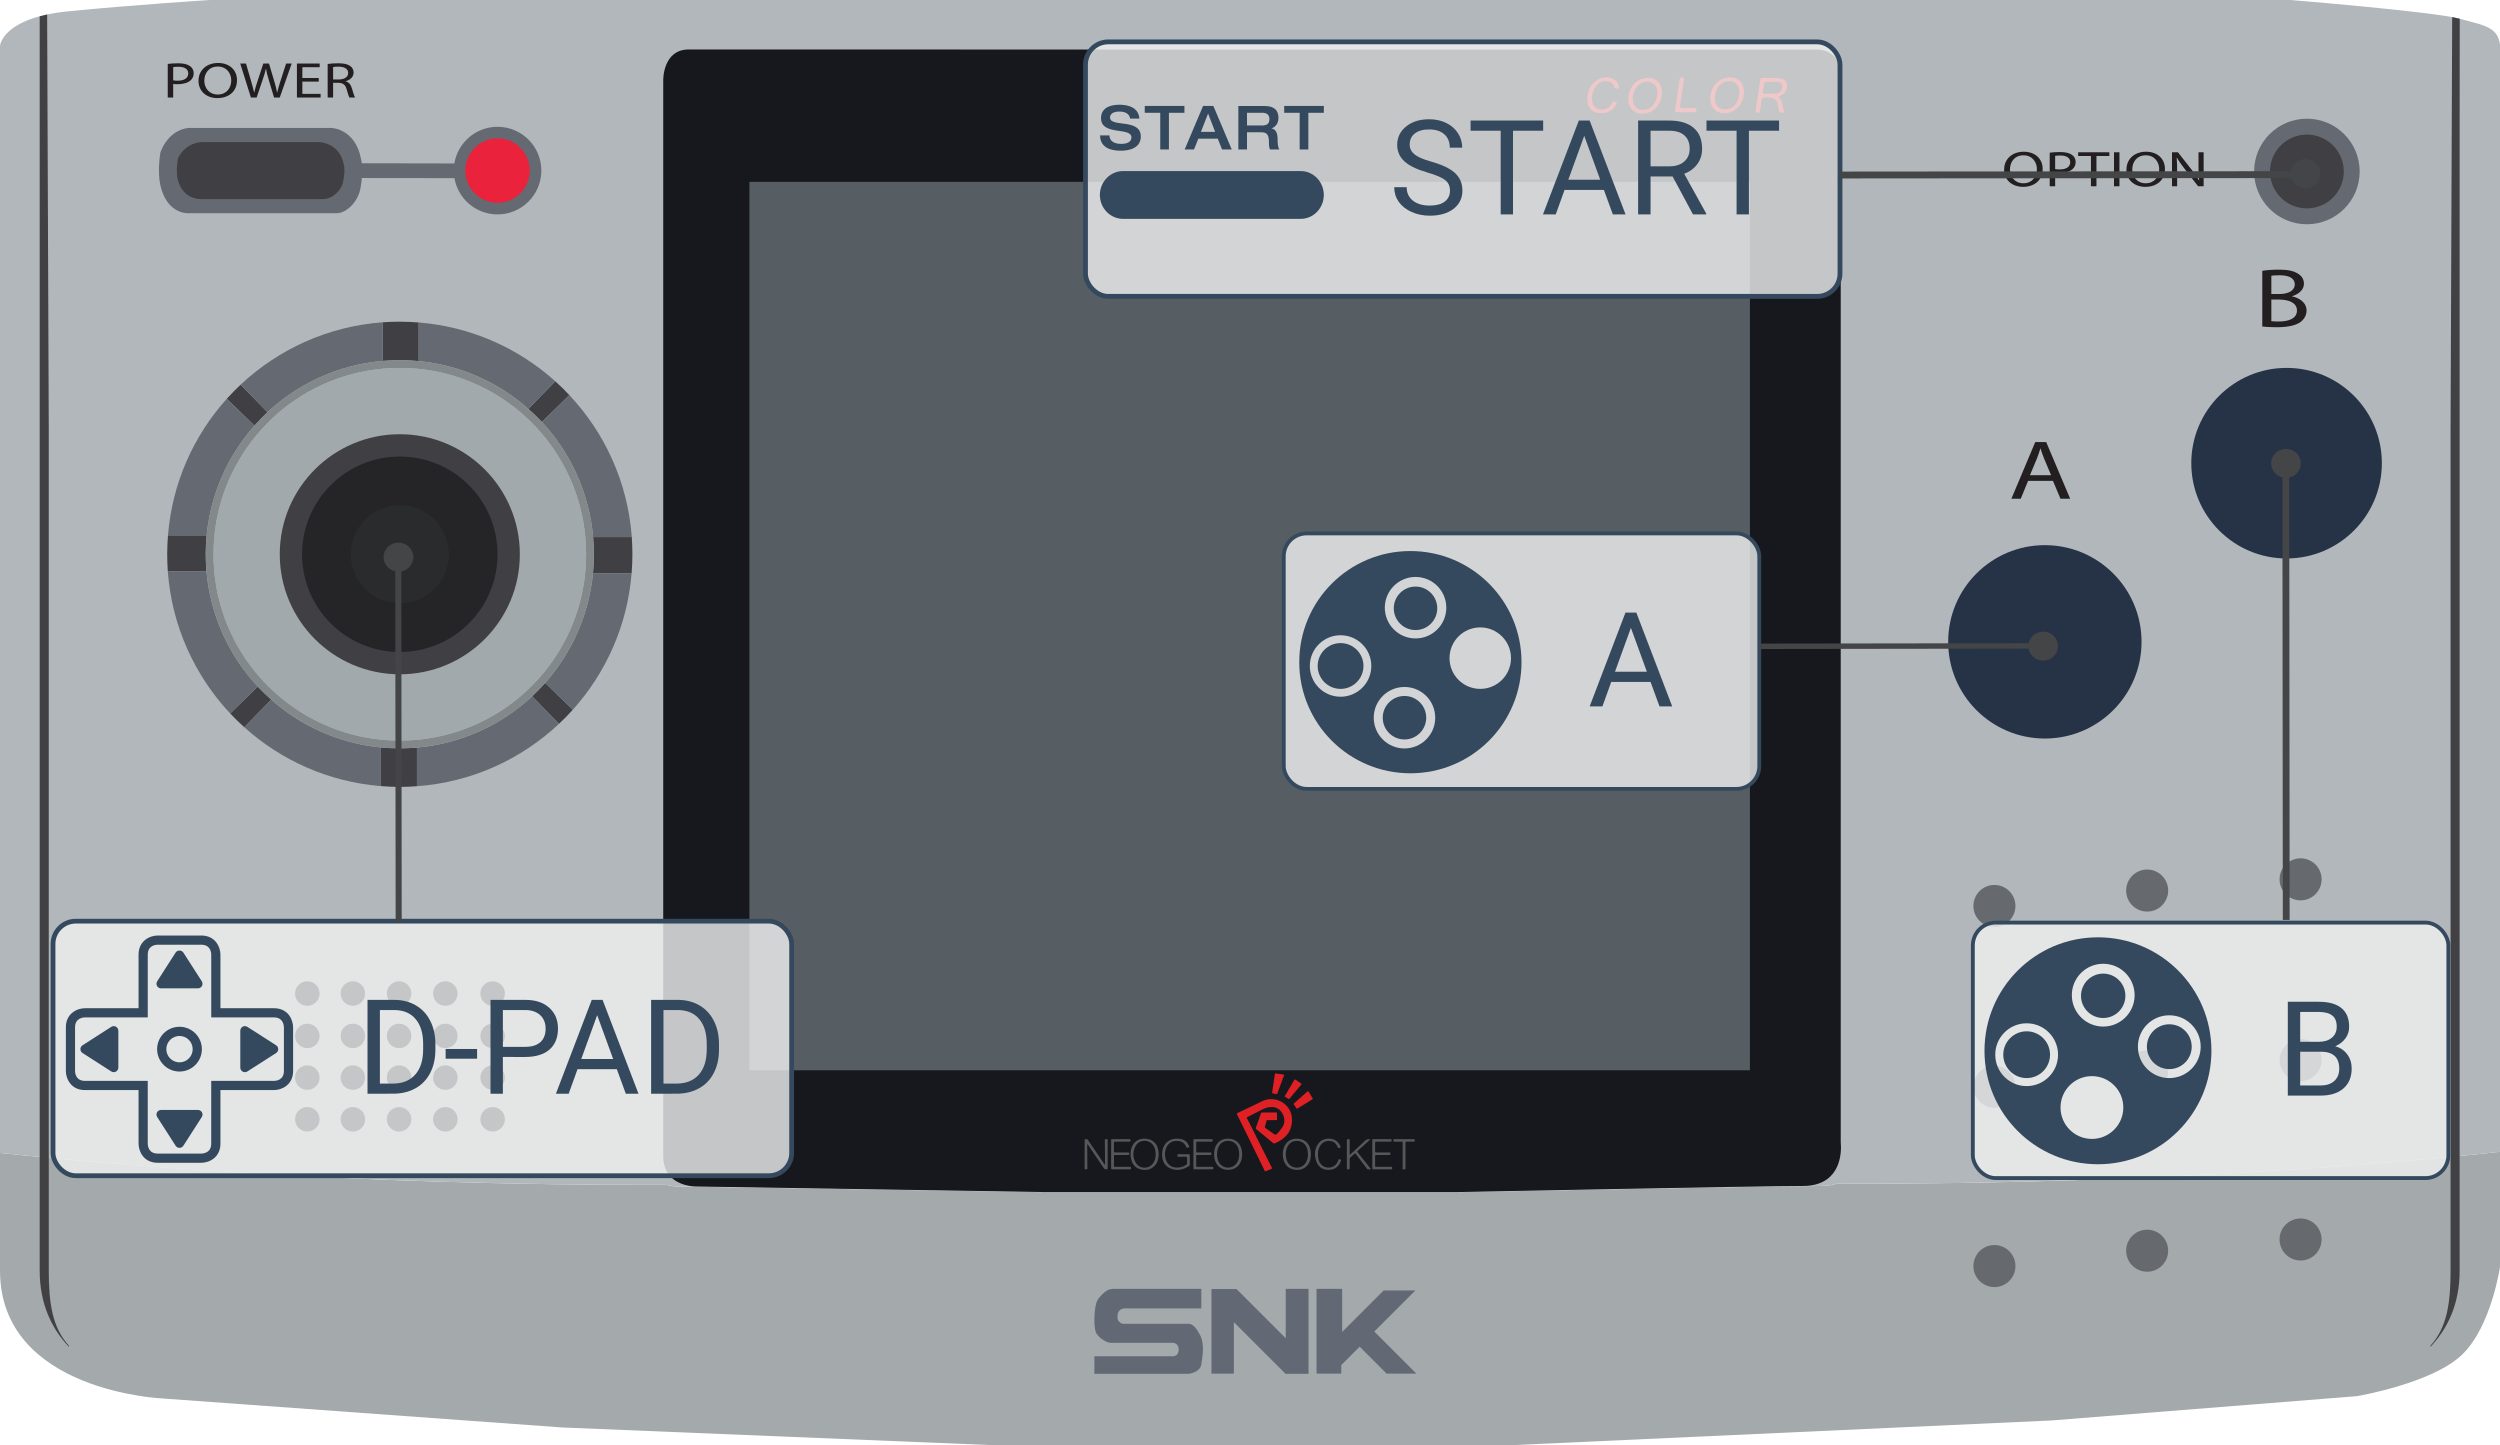 <?xml version="1.0" encoding="UTF-8" standalone="no"?>
<svg
   xmlns:dc="http://purl.org/dc/elements/1.1/"
   xmlns:cc="http://creativecommons.org/ns#"
   xmlns:rdf="http://www.w3.org/1999/02/22-rdf-syntax-ns#"
   xmlns:svg="http://www.w3.org/2000/svg"
   xmlns="http://www.w3.org/2000/svg"
   xmlns:sodipodi="http://sodipodi.sourceforge.net/DTD/sodipodi-0.dtd"
   xmlns:inkscape="http://www.inkscape.org/namespaces/inkscape"
   width="413.026"
   height="238.762"
   version="1.1"
   id="svg63"
   sodipodi:docname="controls.svg"
   inkscape:version="0.92.3 (2405546, 2018-03-11)">
  <sodipodi:namedview
     pagecolor="#ffffff"
     bordercolor="#666666"
     borderopacity="1"
     objecttolerance="10"
     gridtolerance="10"
     guidetolerance="10"
     inkscape:pageopacity="0"
     inkscape:pageshadow="2"
     inkscape:window-width="1920"
     inkscape:window-height="1027"
     id="namedview65"
     showgrid="false"
     fit-margin-top="0"
     fit-margin-left="0"
     fit-margin-right="0"
     fit-margin-bottom="0"
     inkscape:zoom="1.78"
     inkscape:cx="282.63355"
     inkscape:cy="116.85868"
     inkscape:window-x="-8"
     inkscape:window-y="-8"
     inkscape:window-maximized="1"
     inkscape:current-layer="svg63" />
  <defs
     id="defs5">
    <clipPath
       id="a">
      <path
         d="M 0,257.87 H 446.08 V 0 H 0 Z"
         id="path2"
         inkscape:connector-curvature="0" />
    </clipPath>
    <clipPath
       clipPathUnits="userSpaceOnUse"
       id="clipPath18">
      <path
         d="M 0,37.061 H 37.061 V 0 H 0 Z"
         id="path16"
         inkscape:connector-curvature="0" />
    </clipPath>
    <clipPath
       clipPathUnits="userSpaceOnUse"
       id="clipPath18-2">
      <path
         d="M 0,37.061 H 37.061 V 0 H 0 Z"
         id="path16-2"
         inkscape:connector-curvature="0" />
    </clipPath>
  </defs>
  <g
     clip-path="url(#a)"
     transform="matrix(0.926,0,0,-0.926,0,238.762)"
     id="g61">
    <path
       d="M 446.08,52.35 V 32.08 c 0,0 -1.508,-10.79 -6.806,-15.92 -5.288,-5.12 -18.755,-7.41 -18.755,-7.41 L 365.946,4.41 269.557,0 H 177.298 L 100.356,3.16 29.093,8.33 C 29.093,8.33 0,9.5 0,31.16 v 20.98 c 17.537,-1.87 61.616,-5.83 118.915,-5.7 1.063,-0.29 1.921,-0.28 1.921,-0.28 l 64.373,-1 h 75.744 c 0,0 55.936,1.09 63.94,1.09 1.095,0 2.014,0.14 2.799,0.4 59.23,-0.14 102.793,3.98 118.388,5.7"
       id="path7"
       inkscape:connector-curvature="0"
       style="fill:#a4a9ab" />
    <path
       d="M 446.08,249 V 52.35 c -15.595,-1.72 -59.158,-5.84 -118.388,-5.7 -0.785,-0.26 -1.704,-0.4 -2.799,-0.4 -8.004,0 -63.94,-1.09 -63.94,-1.09 h -75.744 l -64.373,1 c 0,0 -0.858,-0.01 -1.921,0.28 C 61.616,46.31 17.537,50.27 0,52.14 v 197.52 c 0,0 0.341,5 12.218,6.17 11.877,1.17 25.654,2.04 25.654,2.04 H 408.29 c 0,0 26.078,-2.12 30.561,-3.37 4.471,-1.25 7.229,-1.42 7.229,-5.5"
       id="path9"
       inkscape:connector-curvature="0"
       style="fill:#b1b7bb" />
    <path
       d="m 12.29,17.75 v -0.2 C 9.21,20.81 7.08,25.21 7.08,31.16 V 254.93 L 8.411,255.256 8.7,181.12 V 31.16 c 0,-5.83 0.64,-10.17 3.59,-13.41 m 421.334,0 v -0.2 c 3.08,3.26 5.21,7.66 5.21,13.61 V 237 l 0.017,17.5 -1.35,0.294 -0.287,-73.674 V 31.16 c 0,-5.83 -0.64,-10.17 -3.59,-13.41"
       id="path11"
       inkscape:connector-curvature="0"
       style="fill:#414144" />
    <path
       d="m 324.37,46.65 c -0.76,-0.26 -1.65,-0.4 -2.71,-0.4 -7.75,0 -61.91,-1.09 -61.91,-1.09 h -73.34 l -62.33,1 c 0,0 -0.83,-0.01 -1.86,0.28 -1.68,0.47 -3.89,1.73 -3.89,5.14 V 243.5 c 0,0 -0.13,5.52 4.58,5.52 4.71,0 100.17,-0.02 100.17,-0.02 h 100.5 c 0,0 4.83,0.58 4.83,-4.71 V 54 c 0,0 0.75,-5.78 -4.04,-7.35"
       id="path13"
       inkscape:connector-curvature="0"
       style="fill:#16181d" />
    <path
       d="m 315.976,55.781 c -0.702,-0.229 -1.524,-0.352 -2.503,-0.352 -6.23,0 -44.928,-0.726 -54.862,-0.915 -1.396,-0.026 -2.617,-0.93 -3.057,-2.254 l -0.886,-2.662 c -0.301,-0.906 -1.149,-1.518 -2.104,-1.518 h -59.515 c -0.848,0 -1.621,0.484 -1.993,1.246 l -1.724,3.534 c -0.481,0.987 -1.478,1.621 -2.577,1.637 l -55.78,0.853 c 0,0 -0.767,-0.009 -1.718,0.246 -1.552,0.414 -3.593,1.522 -3.593,4.523 v 168.874 c 0,0 -0.12,4.857 4.23,4.857 4.351,0 92.524,-0.017 92.524,-0.017 h 92.828 c 0,0 4.462,0.51 4.462,-4.145 v -167.44 c 0,0 0.692,-5.086 -3.732,-6.467"
       id="path15"
       inkscape:connector-curvature="0"
       style="fill:#16181d" />
    <path
       d="m 133.705,225.398 h 178.5 V 66.892 h -178.5 z"
       id="path17"
       inkscape:connector-curvature="0"
       style="fill:#565e64" />
    <path
       d="m 96.58,227.41 c 0,-4.32 -3.5,-7.82 -7.81,-7.82 -3.86,0 -7.06,2.79 -7.69,6.47 l -16.52,0.02 c -0.05,-0.57 -0.14,-1.17 -0.25,-1.82 -0.41,-2.42 -2.5,-4.46 -4.26,-4.46 H 33.63 c 0,0 -3.86,-0.28 -5.03,5.04 -0.55,2.52 0.01,5.75 0.01,5.75 0,0 1.16,3.96 5.02,4.43 h 25.4 c 0,0 4.32,0 5.38,-5.53 0.06,-0.26 0.11,-0.51 0.14,-0.78 l 16.51,-0.03 c 0.61,3.71 3.82,6.54 7.71,6.54 4.31,0 7.81,-3.5 7.81,-7.81"
       id="path19"
       inkscape:connector-curvature="0"
       style="fill:#656971" />
    <path
       d="m 35.892,232.497 h 20.937 c 0,0 3.563,0 4.436,-3.696 0.314,-1.036 0.21,-2.111 -0.081,-3.499 -0.339,-1.615 -2.063,-2.984 -3.511,-2.982 h -21.781 c 0,0 -3.188,-0.186 -4.146,3.373 -0.453,1.684 0.004,3.844 0.004,3.844 0,0 0.954,2.647 4.142,2.96"
       id="path21"
       inkscape:connector-curvature="0"
       style="fill:#404044" />
    <path
       d="m 83.017,227.407 c 0,3.176 2.574,5.75 5.75,5.75 3.176,0 5.75,-2.574 5.75,-5.75 0,-3.176 -2.574,-5.75 -5.75,-5.75 -3.176,0 -5.75,2.574 -5.75,5.75"
       id="path23"
       inkscape:connector-curvature="0"
       style="fill:#eb223b" />
    <path
       d="m 347.58,143.33 c 0,9.527 7.723,17.25 17.25,17.25 9.527,0 17.25,-7.723 17.25,-17.25 0,-9.527 -7.723,-17.25 -17.25,-17.25 -9.527,0 -17.25,7.723 -17.25,17.25 m 43.375,31.875 c 0,9.389 7.611,17 17,17 9.389,0 17,-7.611 17,-17 0,-9.389 -7.611,-17 -17,-17 -9.389,0 -17,7.611 -17,17"
       id="path25"
       inkscape:connector-curvature="0"
       style="fill:#263246" />
    <path
       d="m 410.46,40.45 c -2.08,0 -3.76,-1.67 -3.76,-3.74 0,-2.08 1.68,-3.76 3.76,-3.76 2.07,0 3.74,1.68 3.74,3.76 0,2.07 -1.67,3.74 -3.74,3.74 m -0.005,24.505 c 2.071,0 3.75,1.679 3.75,3.75 0,2.071 -1.679,3.75 -3.75,3.75 -2.071,0 -3.75,-1.679 -3.75,-3.75 0,-2.071 1.679,-3.75 3.75,-3.75 m 0,32.25 c 2.071,0 3.75,1.679 3.75,3.75 0,2.071 -1.679,3.75 -3.75,3.75 -2.071,0 -3.75,-1.679 -3.75,-3.75 0,-2.071 1.679,-3.75 3.75,-3.75 M 383.08,38.45 c -2.07,0 -3.75,-1.67 -3.75,-3.74 0,-2.08 1.68,-3.76 3.75,-3.76 2.07,0 3.75,1.68 3.75,3.76 0,2.07 -1.68,3.74 -3.75,3.74 m 0,24.505 c 2.071,0 3.75,1.679 3.75,3.75 0,2.071 -1.679,3.75 -3.75,3.75 -2.071,0 -3.75,-1.679 -3.75,-3.75 0,-2.071 1.679,-3.75 3.75,-3.75 m 0,32.25 c 2.071,0 3.75,1.679 3.75,3.75 0,2.071 -1.679,3.75 -3.75,3.75 -2.071,0 -3.75,-1.679 -3.75,-3.75 0,-2.071 1.679,-3.75 3.75,-3.75 M 355.83,35.71 c -2.07,0 -3.75,-1.68 -3.75,-3.76 0,-2.07 1.68,-3.74 3.75,-3.74 2.07,0 3.75,1.67 3.75,3.74 0,2.08 -1.68,3.76 -3.75,3.76 m 0,24.495 c 2.071,0 3.75,1.679 3.75,3.75 0,2.071 -1.679,3.75 -3.75,3.75 -2.071,0 -3.75,-1.679 -3.75,-3.75 0,-2.071 1.679,-3.75 3.75,-3.75 m -3.75,36 c 0,2.071 1.679,3.75 3.75,3.75 2.071,0 3.75,-1.679 3.75,-3.75 0,-2.071 -1.679,-3.75 -3.75,-3.75 -2.071,0 -3.75,1.679 -3.75,3.75"
       id="path27"
       inkscape:connector-curvature="0"
       style="fill:#666a6e" />
    <path
       d="m 87.892,55.955 c 1.208,0 2.188,0.979 2.188,2.188 0,1.208 -0.98,2.187 -2.188,2.187 -1.208,0 -2.188,-0.979 -2.188,-2.187 0,-1.209 0.98,-2.188 2.188,-2.188 m 0,7.437 c 1.208,0 2.188,0.98 2.188,2.188 0,1.208 -0.98,2.188 -2.188,2.188 -1.208,0 -2.188,-0.98 -2.188,-2.188 0,-1.208 0.98,-2.188 2.188,-2.188 m 0,7.438 c 1.208,0 2.188,0.979 2.188,2.187 0,1.209 -0.98,2.188 -2.188,2.188 -1.208,0 -2.188,-0.979 -2.188,-2.188 0,-1.208 0.98,-2.187 2.188,-2.187 m 0,7.562 c 1.208,0 2.188,0.98 2.188,2.188 0,1.208 -0.98,2.187 -2.188,2.187 -1.208,0 -2.188,-0.979 -2.188,-2.187 0,-1.208 0.98,-2.188 2.188,-2.188 m -8.438,-22.437 c 1.209,0 2.188,0.979 2.188,2.188 0,1.208 -0.979,2.187 -2.188,2.187 -1.208,0 -2.187,-0.979 -2.187,-2.187 0,-1.209 0.979,-2.188 2.187,-2.188 m 0,7.437 c 1.209,0 2.188,0.98 2.188,2.188 0,1.208 -0.979,2.188 -2.188,2.188 -1.208,0 -2.187,-0.98 -2.187,-2.188 0,-1.208 0.979,-2.188 2.187,-2.188 m 0,7.438 c 1.209,0 2.188,0.979 2.188,2.187 0,1.209 -0.979,2.188 -2.188,2.188 -1.208,0 -2.187,-0.979 -2.187,-2.188 0,-1.208 0.979,-2.187 2.187,-2.187 m 0,7.562 c 1.209,0 2.188,0.98 2.188,2.188 0,1.208 -0.979,2.187 -2.188,2.187 -1.208,0 -2.187,-0.979 -2.187,-2.187 0,-1.208 0.979,-2.188 2.187,-2.188 m -8.249,-22.437 c 1.208,0 2.187,0.979 2.187,2.188 0,1.208 -0.979,2.187 -2.187,2.187 -1.209,0 -2.188,-0.979 -2.188,-2.187 0,-1.209 0.979,-2.188 2.188,-2.188 m 0,7.437 c 1.208,0 2.187,0.98 2.187,2.188 0,1.208 -0.979,2.188 -2.187,2.188 -1.209,0 -2.188,-0.98 -2.188,-2.188 0,-1.208 0.979,-2.188 2.188,-2.188 m 0,7.438 c 1.208,0 2.187,0.979 2.187,2.187 0,1.209 -0.979,2.188 -2.187,2.188 -1.209,0 -2.188,-0.979 -2.188,-2.188 0,-1.208 0.979,-2.187 2.188,-2.187 m 0,7.562 c 1.208,0 2.187,0.98 2.187,2.188 0,1.208 -0.979,2.187 -2.187,2.187 -1.209,0 -2.188,-0.979 -2.188,-2.187 0,-1.208 0.979,-2.188 2.188,-2.188 m -8.25,-22.437 c 1.208,0 2.187,0.979 2.187,2.188 0,1.208 -0.979,2.187 -2.187,2.187 -1.209,0 -2.188,-0.979 -2.188,-2.187 0,-1.209 0.979,-2.188 2.188,-2.188 m 0,7.437 c 1.208,0 2.187,0.98 2.187,2.188 0,1.208 -0.979,2.188 -2.187,2.188 -1.209,0 -2.188,-0.98 -2.188,-2.188 0,-1.208 0.979,-2.188 2.188,-2.188 m 0,7.438 c 1.208,0 2.187,0.979 2.187,2.187 0,1.209 -0.979,2.188 -2.187,2.188 -1.209,0 -2.188,-0.979 -2.188,-2.188 0,-1.208 0.979,-2.187 2.188,-2.187 m 0,7.562 c 1.208,0 2.187,0.98 2.187,2.188 0,1.208 -0.979,2.187 -2.187,2.187 -1.209,0 -2.188,-0.979 -2.188,-2.187 0,-1.208 0.979,-2.188 2.188,-2.188 m -8.126,-22.437 c 1.209,0 2.188,0.979 2.188,2.188 0,1.208 -0.979,2.187 -2.188,2.187 -1.208,0 -2.187,-0.979 -2.187,-2.187 0,-1.209 0.979,-2.188 2.187,-2.188 m 0,7.437 c 1.209,0 2.188,0.98 2.188,2.188 0,1.208 -0.979,2.188 -2.188,2.188 -1.208,0 -2.187,-0.98 -2.187,-2.188 0,-1.208 0.979,-2.188 2.187,-2.188 m 0,7.438 c 1.209,0 2.188,0.979 2.188,2.187 0,1.209 -0.979,2.188 -2.188,2.188 -1.208,0 -2.187,-0.979 -2.187,-2.188 0,-1.208 0.979,-2.187 2.187,-2.187 m -2.187,9.75 c 0,1.208 0.979,2.187 2.187,2.187 1.209,0 2.188,-0.979 2.188,-2.187 0,-1.208 -0.979,-2.188 -2.188,-2.188 -1.208,0 -2.187,0.98 -2.187,2.188"
       id="path29"
       inkscape:connector-curvature="0"
       style="fill:#16181d" />
    <path
       d="m 402.163,227.247 c 0,5.201 4.216,9.417 9.417,9.417 5.2,0 9.416,-4.216 9.416,-9.417 0,-5.201 -4.216,-9.417 -9.416,-9.417 -5.201,0 -9.417,4.216 -9.417,9.417"
       id="path31"
       inkscape:connector-curvature="0"
       style="fill:#656971" />
    <path
       d="m 404.997,227.247 c 0,3.636 2.947,6.583 6.583,6.583 3.636,0 6.584,-2.947 6.584,-6.583 0,-3.636 -2.948,-6.583 -6.584,-6.583 -3.636,0 -6.583,2.947 -6.583,6.583 M 36.87,162.33 h -6.9 c -0.09,-1.11 -0.14,-2.24 -0.14,-3.38 0,-1.03 0.04,-2.05 0.11,-3.06 h 6.9 c -0.09,1.01 -0.14,2.03 -0.14,3.06 0,1.14 0.06,2.27 0.17,3.38 m 9.11,-26.98 -4.91,-4.8 c 0.81,-0.86 1.65,-1.68 2.52,-2.46 l 4.8,4.93 c -0.83,0.74 -1.64,1.52 -2.41,2.33 m 25.35,-11.02 c -1.14,0 -2.26,0.05 -3.37,0.16 v -6.9 c 1.11,-0.09 2.23,-0.14 3.37,-0.14 1.03,0 2.05,0.04 3.06,0.12 v 6.89 c -1.01,-0.08 -2.03,-0.13 -3.06,-0.13 M 97.27,136 c -0.75,-0.83 -1.52,-1.62 -2.33,-2.39 l 4.79,-4.91 c 0.86,0.8 1.68,1.64 2.47,2.52 z m 15.45,26.02 h -6.9 c 0.09,-1.01 0.14,-2.03 0.14,-3.07 0,-1.14 -0.05,-2.26 -0.16,-3.37 h 6.89 c 0.09,1.11 0.14,2.23 0.14,3.37 0,1.03 -0.04,2.06 -0.11,3.07 m -13.65,27.8 -4.8,-4.93 c 0.83,-0.74 1.64,-1.52 2.41,-2.33 l 4.9,4.79 c -0.8,0.86 -1.64,1.68 -2.51,2.47 m -27.74,10.63 c -1.03,0 -2.05,-0.04 -3.06,-0.11 v -6.89 c 1.01,0.08 2.03,0.13 3.06,0.13 1.14,0 2.26,-0.05 3.37,-0.16 v 6.89 c -1.11,0.09 -2.23,0.14 -3.37,0.14 M 47.72,184.3 c -0.81,-0.77 -1.58,-1.56 -2.32,-2.4 l -4.94,4.79 c 0.79,0.88 1.62,1.72 2.47,2.52 z"
       id="path33"
       inkscape:connector-curvature="0"
       style="fill:#404044" />
    <path
       d="m 105.82,162.02 h 6.9 c -0.72,9.78 -4.82,18.61 -11.14,25.33 l -4.9,-4.79 c 5.1,-5.49 8.45,-12.63 9.14,-20.54 M 97.27,136 l 4.93,-4.78 c 5.9,6.57 9.74,15.02 10.49,24.36 H 105.8 C 105.07,148.1 101.97,141.32 97.27,136 M 74.39,124.46 v -6.89 c 9.78,0.71 18.61,4.81 25.34,11.13 l -4.79,4.91 c -5.49,-5.1 -12.64,-8.45 -20.55,-9.15 m 24.68,65.36 c -6.57,5.91 -15.03,9.74 -24.37,10.49 v -6.89 c 7.47,-0.72 14.25,-3.82 19.57,-8.53 z m -30.8,3.63 v 6.89 c -9.77,-0.71 -18.6,-4.81 -25.34,-11.13 l 4.79,-4.91 c 5.49,5.11 12.64,8.46 20.55,9.15 M 43.59,128.09 c 6.57,-5.91 15.03,-9.75 24.37,-10.5 v 6.9 c -7.47,0.72 -14.25,3.82 -19.57,8.53 z m -6.75,27.8 h -6.9 c 0.72,-9.78 4.82,-18.61 11.13,-25.34 l 4.91,4.8 c -5.1,5.48 -8.45,12.63 -9.14,20.54 m 0.03,6.44 h -6.9 c 0.75,9.34 4.59,17.8 10.49,24.36 l 4.94,-4.79 c -4.71,-5.32 -7.81,-12.1 -8.53,-19.57"
       id="path35"
       inkscape:connector-curvature="0"
       style="fill:#656971" />
    <path
       d="m 104.42,155.72 c -0.7,-7.19 -3.68,-13.69 -8.19,-18.8 -0.72,-0.8 -1.46,-1.56 -2.24,-2.3 -5.27,-4.89 -12.13,-8.11 -19.72,-8.78 -0.97,-0.08 -1.95,-0.12 -2.94,-0.12 -1.09,0 -2.17,0.04 -3.24,0.15 -7.17,0.69 -13.67,3.67 -18.78,8.19 -0.8,0.71 -1.58,1.46 -2.31,2.24 -4.9,5.26 -8.12,12.12 -8.78,19.71 -0.09,0.97 -0.13,1.95 -0.13,2.94 0,1.09 0.05,2.18 0.16,3.24 0.69,7.18 3.67,13.68 8.19,18.79 0.71,0.81 1.45,1.57 2.23,2.31 5.27,4.9 12.13,8.12 19.72,8.78 0.97,0.08 1.95,0.12 2.94,0.12 1.09,0 2.17,-0.04 3.24,-0.15 7.17,-0.69 13.67,-3.67 18.78,-8.19 0.8,-0.71 1.58,-1.46 2.31,-2.24 4.9,-5.27 8.12,-12.12 8.78,-19.71 0.09,-0.97 0.13,-1.95 0.13,-2.95 0,-1.09 -0.04,-2.17 -0.15,-3.23 m 1.4,6.3 c -0.69,7.91 -4.04,15.05 -9.14,20.54 -0.77,0.81 -1.58,1.59 -2.41,2.33 -5.32,4.71 -12.1,7.81 -19.57,8.53 -1.11,0.11 -2.23,0.16 -3.37,0.16 -1.03,0 -2.05,-0.05 -3.06,-0.13 -7.91,-0.69 -15.06,-4.04 -20.55,-9.15 -0.81,-0.77 -1.58,-1.56 -2.32,-2.4 -4.71,-5.32 -7.81,-12.1 -8.53,-19.57 -0.11,-1.11 -0.17,-2.24 -0.17,-3.38 0,-1.03 0.05,-2.05 0.14,-3.06 0.69,-7.91 4.04,-15.06 9.14,-20.54 0.77,-0.81 1.58,-1.59 2.41,-2.33 5.32,-4.71 12.1,-7.81 19.57,-8.53 1.11,-0.11 2.23,-0.16 3.37,-0.16 1.03,0 2.05,0.05 3.06,0.13 7.91,0.7 15.06,4.05 20.55,9.15 0.81,0.77 1.58,1.56 2.33,2.39 4.7,5.32 7.8,12.1 8.53,19.58 0.11,1.11 0.16,2.23 0.16,3.37 0,1.04 -0.05,2.06 -0.14,3.07"
       id="path37"
       inkscape:connector-curvature="0"
       style="fill:#83898b" />
    <path
       d="m 104.57,158.95 c 0,-1.09 -0.04,-2.17 -0.15,-3.23 -0.7,-7.19 -3.68,-13.69 -8.19,-18.8 -0.72,-0.8 -1.46,-1.56 -2.24,-2.3 -5.27,-4.89 -12.13,-8.11 -19.72,-8.78 -0.97,-0.08 -1.95,-0.12 -2.94,-0.12 -1.09,0 -2.17,0.04 -3.24,0.15 -7.17,0.69 -13.67,3.67 -18.78,8.19 -0.8,0.71 -1.58,1.46 -2.31,2.24 -4.9,5.26 -8.12,12.12 -8.78,19.71 -0.09,0.97 -0.13,1.95 -0.13,2.94 0,1.09 0.05,2.18 0.16,3.24 0.69,7.18 3.67,13.68 8.19,18.79 0.71,0.81 1.45,1.57 2.23,2.31 5.27,4.9 12.13,8.12 19.72,8.78 0.97,0.08 1.95,0.12 2.94,0.12 1.09,0 2.17,-0.04 3.24,-0.15 7.17,-0.69 13.67,-3.67 18.78,-8.19 0.8,-0.71 1.58,-1.46 2.31,-2.24 4.9,-5.27 8.12,-12.12 8.78,-19.71 0.09,-0.97 0.13,-1.95 0.13,-2.95"
       id="path39"
       inkscape:connector-curvature="0"
       style="fill:#a1a9ac" />
    <path
       d="m 49.913,158.955 c 0,11.828 9.589,21.417 21.417,21.417 11.828,0 21.416,-9.589 21.416,-21.417 0,-11.828 -9.588,-21.417 -21.416,-21.417 -11.828,0 -21.417,9.589 -21.417,21.417"
       id="path41"
       inkscape:connector-curvature="0"
       style="fill:#404044" />
    <path
       d="m 53.892,158.955 c 0,9.63 7.807,17.437 17.437,17.437 9.631,0 17.438,-7.807 17.438,-17.437 0,-9.63 -7.807,-17.437 -17.438,-17.437 -9.63,0 -17.437,7.807 -17.437,17.437"
       id="path43"
       inkscape:connector-curvature="0"
       style="fill:#252528" />
    <path
       d="m 80.08,158.955 c 0,4.832 -3.918,8.75 -8.75,8.75 -4.832,0 -8.75,-3.918 -8.75,-8.75 0,-4.832 3.918,-8.75 8.75,-8.75 4.832,0 8.75,3.918 8.75,8.75"
       id="path45"
       inkscape:connector-curvature="0"
       style="fill:#2a2b2d" />
    <path
       d="m 214.12,19.62 c -0.83,1.63 -1.46,2.04 -2.16,2.04 h -11.67 c 0,0 -0.51,0.13 -0.81,0.63 -0.18,0.3 -0.15,1.25 0.18,1.66 0.3,0.37 0.8,0.46 1.09,0.46 h 13.58 v 3.48 h -15.71 c -0.51,0 -1.01,-0.17 -1.42,-0.49 -0.59,-0.47 -1.39,-1.24 -1.62,-2.07 -0.38,-1.38 -0.5,-4.31 0,-5.31 0.5,-1 2,-1.75 2.5,-1.75 h 11.25 c 0,0 0.58,-0.06 0.83,-0.56 0.25,-0.5 0.13,-1.38 -0.25,-1.63 -0.37,-0.25 -0.54,-0.21 -1,-0.21 h -13.66 v -3.13 h 16.87 c 0,0 2,0.26 2.21,1.67 0.21,1.42 0.63,3.59 -0.21,5.21 m 15.27,8.27 v -8.81 l -8.78,8.78 h -4.47 V 12.77 h 4 v 9.18 l 9.22,-9.21 h 4.1 V 27.89 Z M 252.7,12.77 h -5.31 l -4.81,4.81 -3.28,-3.28 v -1.53 h -4.41 v 15.12 h 4.57 v -7.68 l 7.4,7.4 h 5.66 l -7.33,-7.33 z"
       id="path47"
       inkscape:connector-curvature="0"
       style="fill:#636875" />
    <path
       d="m 30.899,243.51 c 0.212,-0.045 0.479,-0.063 0.803,-0.063 1.171,0 1.885,0.459 1.885,1.296 0,0.802 -0.703,1.189 -1.773,1.189 -0.424,0 -0.748,-0.027 -0.915,-0.063 z m -0.971,2.926 c 0.469,0.063 1.082,0.117 1.863,0.117 0.96,0 1.662,-0.18 2.108,-0.504 0.413,-0.288 0.658,-0.729 0.658,-1.269 0,-0.55 -0.2,-0.982 -0.58,-1.297 -0.513,-0.441 -1.349,-0.666 -2.297,-0.666 -0.29,0 -0.558,0.009 -0.781,0.054 v -2.431 h -0.971 z m 6.523,-2.998 c 0,-1.296 0.87,-2.458 2.398,-2.458 1.54,0 2.409,1.144 2.409,2.521 0,1.206 -0.781,2.467 -2.398,2.467 -1.606,0 -2.409,-1.198 -2.409,-2.53 m 5.833,0.099 c 0,-2.089 -1.572,-3.196 -3.491,-3.196 -1.985,0 -3.38,1.243 -3.38,3.079 0,1.926 1.484,3.187 3.492,3.187 2.052,0 3.379,-1.27 3.379,-3.07 m 2.484,-3.097 -1.907,6.068 h 1.026 l 0.892,-3.07 c 0.223,-0.756 0.424,-1.513 0.558,-2.098 h 0.022 c 0.123,0.603 0.357,1.324 0.614,2.107 l 1.003,3.061 h 1.016 l 0.914,-3.079 c 0.212,-0.72 0.413,-1.441 0.525,-2.08 h 0.022 c 0.156,0.667 0.368,1.341 0.602,2.098 l 0.993,3.061 h 0.992 l -2.13,-6.068 h -1.015 l -0.948,3.16 c -0.234,0.774 -0.39,1.368 -0.491,1.981 h -0.022 c -0.134,-0.603 -0.301,-1.198 -0.58,-1.981 l -1.071,-3.16 z m 12.098,2.845 h -2.922 v -2.188 h 3.256 v -0.657 h -4.227 v 6.068 h 4.06 v -0.657 h -3.089 v -1.918 h 2.922 z m 2.563,0.379 h 0.993 c 1.037,0 1.695,0.459 1.695,1.152 0,0.784 -0.703,1.125 -1.729,1.135 -0.468,0 -0.803,-0.037 -0.959,-0.073 z m -0.971,2.764 c 0.491,0.081 1.194,0.126 1.863,0.126 1.037,0 1.707,-0.153 2.175,-0.495 0.379,-0.27 0.591,-0.685 0.591,-1.153 0,-0.801 -0.624,-1.332 -1.416,-1.548 v -0.027 c 0.58,-0.162 0.925,-0.594 1.104,-1.225 0.245,-0.846 0.424,-1.431 0.58,-1.665 h -1.004 c -0.123,0.171 -0.29,0.693 -0.502,1.449 -0.223,0.837 -0.625,1.152 -1.505,1.18 h -0.915 v -2.629 h -0.971 z m 300.144,-18.824 c 0,-1.296 0.87,-2.458 2.398,-2.458 1.54,0 2.41,1.144 2.41,2.521 0,1.206 -0.782,2.467 -2.399,2.467 -1.605,0 -2.409,-1.198 -2.409,-2.53 m 5.834,0.099 c 0,-2.089 -1.573,-3.196 -3.491,-3.196 -1.986,0 -3.38,1.243 -3.38,3.079 0,1.926 1.483,3.187 3.491,3.187 2.053,0 3.38,-1.27 3.38,-3.07 m 2.228,-0.027 c 0.212,-0.045 0.479,-0.063 0.803,-0.063 1.171,0 1.885,0.459 1.885,1.296 0,0.802 -0.703,1.189 -1.774,1.189 -0.424,0 -0.747,-0.027 -0.914,-0.063 z m -0.971,2.926 c 0.469,0.063 1.082,0.117 1.863,0.117 0.96,0 1.662,-0.18 2.108,-0.504 0.413,-0.288 0.658,-0.729 0.658,-1.269 0,-0.55 -0.201,-0.982 -0.58,-1.297 -0.513,-0.441 -1.349,-0.666 -2.298,-0.666 -0.29,0 -0.557,0.009 -0.78,0.054 v -2.431 h -0.971 z m 7.359,-0.594 h -2.286 v 0.666 h 5.565 v -0.666 h -2.298 v -5.402 h -0.981 z m 5.084,-5.402 h -0.971 v 6.068 h 0.971 z m 2.285,2.998 c 0,-1.296 0.87,-2.458 2.398,-2.458 1.54,0 2.41,1.144 2.41,2.521 0,1.206 -0.782,2.467 -2.399,2.467 -1.605,0 -2.409,-1.198 -2.409,-2.53 m 5.834,0.099 c 0,-2.089 -1.573,-3.196 -3.491,-3.196 -1.986,0 -3.38,1.243 -3.38,3.079 0,1.926 1.483,3.187 3.491,3.187 2.053,0 3.38,-1.27 3.38,-3.07 m 1.257,-3.097 v 6.068 h 1.06 l 2.409,-3.07 c 0.557,-0.711 0.993,-1.351 1.349,-1.972 l 0.023,0.009 c -0.089,0.811 -0.112,1.549 -0.112,2.494 v 2.539 h 0.915 v -6.068 h -0.982 l -2.387,3.079 c -0.524,0.675 -1.026,1.368 -1.405,2.025 l -0.034,-0.008 c 0.057,-0.766 0.078,-1.495 0.078,-2.503 v -2.593 z m -21.574,-51.541 -1.227,2.91 c -0.278,0.66 -0.463,1.26 -0.65,1.845 h -0.037 c -0.186,-0.6 -0.39,-1.215 -0.631,-1.83 l -1.226,-2.925 z m -4.106,-1.02 -1.302,-3.18 h -1.672 l 4.256,10.11 h 1.951 l 4.275,-10.11 h -1.728 l -1.339,3.18 z m 43.403,28.498 c 0.315,-0.045 0.78,-0.06 1.356,-0.06 1.673,0 3.216,0.495 3.216,1.965 0,1.38 -1.468,1.95 -3.234,1.95 h -1.338 z m 0,4.845 h 1.468 c 1.71,0 2.714,0.72 2.714,1.695 0,1.185 -1.116,1.65 -2.751,1.65 -0.744,0 -1.171,-0.045 -1.431,-0.09 z m -1.617,4.14 c 0.706,0.12 1.821,0.21 2.955,0.21 1.617,0 2.658,-0.225 3.438,-0.735 0.651,-0.39 1.041,-0.99 1.041,-1.785 0,-0.975 -0.799,-1.83 -2.119,-2.22 v -0.03 c 1.19,-0.24 2.583,-1.035 2.583,-2.535 0,-0.87 -0.427,-1.53 -1.058,-2.025 -0.874,-0.645 -2.286,-0.945 -4.331,-0.945 -1.116,0 -1.97,0.06 -2.509,0.12 z"
       id="path49"
       inkscape:connector-curvature="0"
       style="fill:#231f20" />
    <path
       d="m 250.249,51.709 c 0,0.732 -0.009,1.465 0.006,2.197 0.004,0.216 -0.067,0.261 -0.265,0.254 -0.403,-0.014 -0.807,0.006 -1.21,-0.008 -0.207,-0.008 -0.178,0.114 -0.185,0.242 -0.007,0.143 0.019,0.215 0.191,0.214 1.151,-0.007 2.302,-0.008 3.452,0.001 0.195,10e-4 0.177,-0.104 0.174,-0.226 -0.002,-0.117 0.033,-0.238 -0.169,-0.231 -0.425,0.014 -0.852,-0.004 -1.277,0.008 -0.172,0.004 -0.212,-0.056 -0.212,-0.219 0.006,-1.495 0.004,-2.989 0.002,-4.484 -0.001,-0.075 0.046,-0.191 -0.049,-0.22 -0.133,-0.042 -0.284,-0.041 -0.418,10e-4 -0.07,0.022 -0.039,0.12 -0.039,0.184 -0.002,0.763 -0.001,1.525 -0.001,2.287 m -1.859,-2.259 c -0.006,-0.157 -0.018,-0.237 -0.215,-0.236 -1.038,0.011 -2.078,0.01 -3.117,10e-4 -0.182,-10e-4 -0.224,0.055 -0.222,0.229 0.008,0.822 0.003,1.645 0.003,2.467 0,0.83 0.004,1.66 -0.002,2.489 -0.002,0.151 0.033,0.209 0.197,0.208 1.017,-0.007 2.033,-0.008 3.05,10e-4 0.192,10e-4 0.193,-0.089 0.197,-0.232 0.004,-0.155 -0.022,-0.228 -0.205,-0.225 -0.837,0.009 -1.674,0 -2.511,0.007 -0.173,0.002 -0.235,-0.04 -0.23,-0.224 0.012,-0.5 0.011,-1.001 0,-1.502 -0.004,-0.174 0.059,-0.212 0.22,-0.211 0.763,0.008 1.525,-0.002 2.288,0.009 0.181,0.002 0.227,-0.053 0.224,-0.228 -0.002,-0.166 -0.032,-0.233 -0.22,-0.23 -0.763,0.011 -1.525,-10e-4 -2.288,0.008 -0.181,0.003 -0.227,-0.055 -0.224,-0.229 0.011,-0.553 0.011,-1.107 0,-1.66 -0.003,-0.176 0.046,-0.23 0.226,-0.228 0.867,0.009 1.734,0 2.601,0.008 0.172,10e-4 0.236,-0.04 0.228,-0.222 m -3.771,-0.228 c -0.227,0 -0.41,-0.004 -0.592,0.001 -0.106,0.003 -0.14,0.104 -0.192,0.173 -0.639,0.838 -1.28,1.674 -1.911,2.518 -0.112,0.151 -0.186,0.171 -0.323,0.032 -0.211,-0.211 -0.437,-0.408 -0.665,-0.6 -0.11,-0.092 -0.144,-0.193 -0.142,-0.331 0.006,-0.538 -0.007,-1.077 0.008,-1.614 0.005,-0.209 -0.114,-0.189 -0.241,-0.18 -0.117,0.008 -0.271,-0.069 -0.27,0.172 0.008,1.682 0.007,3.363 0.001,5.045 -0.001,0.223 0.14,0.164 0.254,0.164 0.112,-10e-4 0.258,0.061 0.254,-0.163 -0.009,-0.792 -0.004,-1.585 -10e-4,-2.377 0,-0.068 -0.045,-0.165 0.042,-0.199 0.068,-0.026 0.11,0.061 0.157,0.104 0.858,0.79 1.729,1.566 2.562,2.381 0.28,0.274 0.564,0.268 0.955,0.242 -0.503,-0.458 -0.961,-0.874 -1.419,-1.29 -0.277,-0.251 -0.547,-0.51 -0.833,-0.75 -0.139,-0.116 -0.126,-0.194 -0.022,-0.324 0.745,-0.927 1.482,-1.858 2.221,-2.789 0.045,-0.056 0.085,-0.116 0.157,-0.215 m -5.419,1.427 c -0.386,-1.012 -1.104,-1.52 -2.146,-1.52 -1.125,0.001 -1.894,0.533 -2.242,1.61 -0.359,1.113 -0.288,2.177 0.45,3.146 0.829,1.087 3.167,1.26 3.883,-0.568 0.034,-0.086 0.115,-0.205 -0.047,-0.221 -0.133,-0.013 -0.301,-0.229 -0.411,0.041 -0.232,0.569 -0.588,1.014 -1.232,1.121 -0.737,0.123 -1.365,-0.08 -1.822,-0.694 -0.481,-0.646 -0.55,-1.39 -0.467,-2.16 0.052,-0.492 0.197,-0.952 0.553,-1.318 0.887,-0.917 2.348,-0.693 2.916,0.446 0.057,0.113 0.113,0.231 0.143,0.353 0.037,0.15 0.116,0.159 0.245,0.123 0.285,-0.078 0.286,-0.073 0.177,-0.359 m -6.252,-0.276 c -0.719,-1.119 -2.356,-1.145 -3.112,-0.05 -0.593,0.859 -0.585,2.358 0.016,3.213 0.74,1.053 2.384,1.019 3.096,-0.064 0.277,-0.421 0.403,-0.911 0.403,-1.561 0.014,-0.552 -0.102,-1.07 -0.403,-1.538 m 0.93,1.779 c -0.095,1.463 -0.86,2.369 -2.191,2.521 -1.327,0.152 -2.344,-0.515 -2.692,-1.802 -0.157,-0.58 -0.168,-1.171 -0.039,-1.755 0.2,-0.908 0.685,-1.606 1.614,-1.867 0.928,-0.26 1.818,-0.164 2.547,0.544 0.592,0.575 0.754,1.321 0.762,2.113 0,0.082 0.005,0.164 -10e-4,0.246"
       id="path51"
       inkscape:connector-curvature="0"
       style="fill:#565759" />
    <path
       d="m 230.851,60.77 c -0.054,0.082 -0.069,0.144 0.025,0.226 0.799,0.699 1.593,1.402 2.384,2.11 0.103,0.092 0.142,0.071 0.206,-0.035 0.235,-0.393 0.476,-0.782 0.721,-1.168 0.056,-0.09 0.05,-0.137 -0.044,-0.187 -0.097,-0.052 -0.186,-0.119 -0.278,-0.179 -0.782,-0.483 -1.565,-0.962 -2.342,-1.451 -0.127,-0.08 -0.182,-0.06 -0.255,0.06 -0.13,0.213 -0.277,0.417 -0.417,0.624 m -2.66,5.479 c 0.021,-0.003 0.043,-0.007 0.064,-0.01 0.036,-0.027 0.075,-0.031 0.117,-0.017 0.022,-0.004 0.043,-0.008 0.065,-0.012 0.056,-0.034 0.115,-0.035 0.177,-0.023 0.021,-0.003 0.042,-0.007 0.063,-0.01 0.036,-0.028 0.076,-0.03 0.118,-0.017 0.021,-0.004 0.043,-0.008 0.064,-0.012 0.046,-0.029 0.096,-0.03 0.147,-0.017 0.021,-0.004 0.043,-0.008 0.065,-0.012 0.06,-0.055 0.021,-0.112 0.001,-0.166 -0.07,-0.194 -0.142,-0.387 -0.213,-0.58 -0.32,-0.867 -0.64,-1.734 -0.959,-2.601 -0.028,-0.077 -0.047,-0.159 -0.161,-0.135 -0.231,0.05 -0.462,0.097 -0.693,0.143 -0.077,0.015 -0.094,0.053 -0.083,0.128 0.105,0.679 0.207,1.359 0.309,2.04 0.05,0.336 0.097,0.674 0.145,1.011 0.004,0.021 0.008,0.043 0.012,0.064 0.027,0.036 0.031,0.075 0.017,0.117 0.004,0.022 0.007,0.043 0.011,0.065 0.02,0.119 0.088,0.146 0.197,0.108 0.035,-0.012 0.076,-0.004 0.115,-0.005 0.021,-0.003 0.042,-0.006 0.064,-0.009 0.036,-0.025 0.075,-0.029 0.116,-0.014 0.032,-0.006 0.063,-0.011 0.095,-0.017 0.046,-0.03 0.095,-0.033 0.147,-0.019 m 1.032,-4.061 c -0.026,0.073 0.021,0.126 0.053,0.181 0.549,0.937 1.1,1.873 1.647,2.811 0.054,0.092 0.093,0.12 0.192,0.049 0.339,-0.244 0.684,-0.479 1.03,-0.712 0.081,-0.055 0.1,-0.095 0.028,-0.174 -0.097,-0.108 -0.183,-0.226 -0.274,-0.339 -0.04,-0.044 -0.082,-0.087 -0.121,-0.133 -0.567,-0.678 -1.135,-1.355 -1.699,-2.036 -0.069,-0.083 -0.123,-0.095 -0.213,-0.037 -0.211,0.135 -0.428,0.261 -0.643,0.39 m -5.628,-6.059 0.001,-0.01 c 0.01,-0.017 0.02,-0.033 0.029,-0.05 l 0.001,-0.011 c 0.01,-0.016 0.02,-0.033 0.03,-0.049 v -0.011 c 0.001,-0.033 0.009,-0.063 0.039,-0.083 0.007,-0.015 0.015,-0.03 0.022,-0.044 l -0.003,-0.011 0.011,-0.004 c 0.006,-0.013 0.013,-0.026 0.02,-0.039 0.001,-0.047 0.023,-0.084 0.061,-0.111 0.227,-0.459 0.45,-0.919 0.68,-1.376 0.802,-1.599 1.604,-3.197 2.414,-4.792 0.07,-0.139 0.063,-0.205 -0.091,-0.246 -0.057,-0.014 -0.108,-0.05 -0.162,-0.077 -0.015,-0.009 -0.031,-0.019 -0.047,-0.029 -0.013,-0.003 -0.026,-0.007 -0.04,-0.01 -0.222,-0.094 -0.444,-0.187 -0.666,-0.281 -0.186,-0.078 -0.187,-0.079 -0.275,0.102 -1.334,2.718 -2.667,5.436 -4.001,8.153 -0.281,0.573 -0.566,1.144 -0.85,1.716 -0.005,0.019 -0.008,0.039 -0.017,0.057 -0.125,0.264 -0.125,0.264 0.145,0.393 1.221,0.58 2.444,1.157 3.663,1.742 0.371,0.178 0.721,0.398 1.12,0.518 2.171,0.651 4.488,-0.714 4.795,-2.968 0.252,-1.848 -0.71,-3.027 -0.713,-3.063 -0.015,-0.012 -0.034,-0.022 -0.046,-0.038 -0.601,-0.777 -1.393,-1.29 -2.289,-1.664 -0.115,-0.048 -0.192,-0.032 -0.281,0.048 -0.161,0.144 -0.331,0.278 -0.497,0.415 -0.84,0.695 -1.679,1.39 -2.521,2.082 -0.087,0.071 -0.112,0.133 -0.071,0.243 0.129,0.337 0.249,0.679 0.367,1.021 0.129,0.374 0.281,0.741 0.387,1.123 0.005,0.009 0.208,0.55 0.208,0.55 0.011,0.009 0.022,0.018 0.033,0.026 0.592,0 2.335,0.018 2.614,0.015 0.06,-10e-4 0.122,0.011 0.165,-0.046 0,-0.031 0.001,-1.061 0,-1.306 -0.17,-0.006 -0.34,-0.018 -0.51,-0.019 -0.394,-0.003 -0.789,-10e-4 -1.184,-10e-4 -0.066,0 -0.132,0.008 -0.153,-0.082 -0.037,-0.155 -0.079,-0.309 -0.118,-0.463 -0.02,-0.017 -0.151,-0.524 -0.191,-0.632 -0.036,-0.097 -0.008,-0.156 0.075,-0.214 0.491,-0.342 0.977,-0.69 1.465,-1.034 0.344,-0.243 0.349,-0.247 0.663,0.027 0.31,0.272 0.959,1.195 0.956,1.201 v 0.001 c 0.02,0.028 0.043,0.054 0.058,0.085 0.423,0.854 0.298,1.668 -0.192,2.449 -0.421,0.673 -1.039,1.003 -1.83,1.001 -0.563,-0.002 -1.093,-0.152 -1.593,-0.406 -0.849,-0.428 -1.697,-0.857 -2.54,-1.295 -0.405,-0.21 -0.352,-0.09 -0.156,-0.512 0.004,-0.009 0.013,-0.014 0.02,-0.022 z"
       id="path53"
       inkscape:connector-curvature="0"
       style="fill:#df2025" />
    <path
       d="m 220.585,50.241 c -0.756,-0.985 -2.273,-0.958 -2.996,0.049 -0.625,0.871 -0.598,2.413 0.018,3.29 0.686,0.975 2.602,1.062 3.238,-0.406 0.176,-0.406 0.244,-0.83 0.241,-1.268 0.001,-0.606 -0.125,-1.175 -0.501,-1.665 m 1.019,1.978 c -0.09,1.289 -0.821,2.327 -2.186,2.458 -1.187,0.114 -2.202,-0.378 -2.636,-1.612 -0.13,-0.371 -0.178,-0.756 -0.161,-1.148 0,-0.127 -0.009,-0.255 0.002,-0.381 0.101,-1.196 0.804,-2.252 2.159,-2.389 1.276,-0.128 2.32,0.449 2.697,1.739 0.127,0.437 0.157,0.883 0.125,1.333 m -5.13,-2.774 c -0.003,-0.171 -0.039,-0.232 -0.224,-0.23 -1.039,0.009 -2.079,0.008 -3.118,0 -0.17,-0.001 -0.215,0.046 -0.213,0.213 0.008,0.83 0.003,1.66 0.003,2.491 0,0.822 0.004,1.645 -0.002,2.467 -0.002,0.154 0.021,0.224 0.203,0.223 1.01,-0.01 2.02,-0.01 3.029,0 0.185,10e-4 0.202,-0.073 0.204,-0.224 0.001,-0.162 -0.022,-0.237 -0.216,-0.235 -0.83,0.012 -1.66,0.001 -2.491,0.009 -0.171,0.002 -0.234,-0.035 -0.229,-0.221 0.014,-0.508 0.01,-1.017 0.002,-1.525 -0.002,-0.148 0.043,-0.192 0.191,-0.191 0.77,0.007 1.54,-0.004 2.31,0.008 0.198,0.004 0.212,-0.08 0.214,-0.237 0.003,-0.158 -0.029,-0.223 -0.208,-0.22 -0.755,0.01 -1.511,-0.001 -2.266,0.008 -0.178,0.002 -0.248,-0.034 -0.243,-0.23 0.014,-0.553 0.012,-1.107 0.001,-1.66 -0.004,-0.175 0.04,-0.23 0.223,-0.228 0.867,0.01 1.735,0 2.602,0.009 0.179,0.001 0.23,-0.049 0.228,-0.227 m -4.197,0.627 c 0,-0.092 -0.005,-0.172 -0.095,-0.233 -0.998,-0.674 -2.076,-0.941 -3.231,-0.517 -0.989,0.364 -1.518,1.124 -1.6,2.179 -0.038,0.495 -0.01,0.988 0.147,1.464 0.433,1.316 1.564,1.834 2.858,1.709 0.851,-0.083 1.483,-0.474 1.784,-1.311 0.034,-0.094 0.076,-0.207 -0.079,-0.214 -0.132,-0.006 -0.295,-0.23 -0.397,0.018 -0.33,0.812 -0.943,1.158 -1.799,1.122 -0.824,-0.034 -1.417,-0.421 -1.768,-1.166 -0.443,-0.94 -0.276,-2.29 0.356,-2.959 0.612,-0.648 1.373,-0.725 2.191,-0.563 0.364,0.072 0.693,0.23 1.003,0.431 0.099,0.063 0.141,0.139 0.138,0.258 -0.007,0.328 -0.009,0.658 0.001,0.986 0.004,0.152 -0.053,0.191 -0.196,0.189 -0.441,-0.007 -0.882,0.007 -1.323,-0.007 -0.189,-0.006 -0.201,0.08 -0.199,0.227 0.002,0.143 0.003,0.241 0.196,0.231 0.306,-0.017 0.613,-0.005 0.92,-0.005 0.299,0 0.598,-0.008 0.896,0.003 0.162,0.006 0.201,-0.052 0.199,-0.205 -0.007,-0.546 -0.003,-1.091 -0.002,-1.637 m -6.469,0.343 c -0.739,-1.206 -2.508,-1.212 -3.2,0.02 -0.547,0.973 -0.544,2.006 0.008,2.977 0.668,1.178 2.414,1.196 3.161,0.064 0.311,-0.473 0.417,-1.002 0.408,-1.577 0.013,-0.518 -0.095,-1.024 -0.377,-1.484 m 0.903,1.741 c -0.098,1.456 -0.853,2.353 -2.174,2.513 -1.334,0.162 -2.364,-0.51 -2.71,-1.804 -0.156,-0.581 -0.167,-1.171 -0.037,-1.755 0.202,-0.908 0.689,-1.606 1.618,-1.864 0.928,-0.257 1.818,-0.16 2.545,0.55 0.591,0.575 0.751,1.322 0.768,2.134 -0.002,0.062 -0.004,0.144 -0.01,0.226"
       id="path55"
       inkscape:connector-curvature="0"
       style="fill:#565759" />
    <path
       d="m 201.793,49.438 c -0.003,-0.177 -0.051,-0.225 -0.228,-0.223 -1.032,0.008 -2.063,0.009 -3.094,-0.001 -0.197,-0.002 -0.232,0.066 -0.23,0.244 0.008,0.822 0.003,1.644 0.003,2.466 0,0.822 0.005,1.644 -0.003,2.467 -0.002,0.163 0.037,0.218 0.21,0.217 1.009,-0.008 2.019,-0.011 3.027,10e-4 0.207,0.003 0.201,-0.092 0.208,-0.241 0.006,-0.161 -0.032,-0.219 -0.208,-0.218 -0.837,0.01 -1.674,0 -2.511,0.009 -0.179,0.002 -0.229,-0.052 -0.225,-0.227 0.011,-0.493 0.013,-0.986 -0.001,-1.479 -0.005,-0.196 0.065,-0.234 0.244,-0.231 0.754,0.008 1.51,-0.004 2.265,0.009 0.193,0.003 0.213,-0.072 0.216,-0.233 0.004,-0.174 -0.042,-0.229 -0.223,-0.226 -0.763,0.011 -1.525,0 -2.287,0.009 -0.17,0.001 -0.216,-0.05 -0.214,-0.216 0.01,-0.56 0.011,-1.121 -0.001,-1.681 -0.004,-0.186 0.064,-0.222 0.232,-0.22 0.86,0.007 1.72,-0.002 2.579,0.007 0.184,0.003 0.244,-0.042 0.241,-0.233 m -4.177,-0.016 c 0,-0.149 -0.03,-0.203 -0.194,-0.21 -0.238,-0.01 -0.387,0.057 -0.528,0.268 -0.89,1.339 -1.798,2.666 -2.701,3.995 -0.054,0.079 -0.093,0.171 -0.177,0.224 -0.071,-0.03 -0.045,-0.088 -0.044,-0.137 0.009,-1.361 0.015,-2.721 0.033,-4.082 0.002,-0.198 -0.04,-0.266 -0.255,-0.271 -0.235,-0.005 -0.243,0.101 -0.242,0.279 0.004,1.616 0.001,3.231 0.006,4.846 0,0.089 -0.072,0.249 0.08,0.258 0.161,0.009 0.356,0.1 0.488,-0.102 0.263,-0.4 0.536,-0.793 0.804,-1.19 0.697,-1.027 1.392,-2.055 2.09,-3.081 0.04,-0.058 0.061,-0.138 0.173,-0.163 0,0.385 0.003,0.761 -0.001,1.137 -0.009,1.069 -0.014,2.138 -0.037,3.207 -0.006,0.232 0.12,0.202 0.264,0.206 0.148,0.003 0.245,0.006 0.244,-0.204 -0.01,-1.66 -0.007,-3.32 -0.003,-4.98"
       id="path57"
       inkscape:connector-curvature="0"
       style="fill:#565759" />
    <path
       d="m 316.755,241.144 c -0.336,-0.024 -0.669,-0.004 -1.003,-0.004 l -0.001,-0.007 c -0.306,0 -0.61,0.01 -0.917,-0.003 -0.253,-0.011 -0.366,0.065 -0.317,0.342 0.086,0.479 0.154,0.96 0.215,1.439 0.031,0.243 0.139,0.337 0.382,0.332 0.638,-0.01 1.282,0.013 1.918,-0.01 0.677,-0.024 1,-0.399 0.921,-1.012 -0.088,-0.675 -0.466,-1.025 -1.198,-1.077 m 1.534,-3.208 c -0.256,0.892 -0.19,1.938 -1.003,2.614 0.104,0.061 0.154,0.096 0.207,0.12 0.894,0.409 1.315,0.998 1.322,1.847 0.006,0.793 -0.382,1.225 -1.32,1.35 -1.019,0.137 -2.084,0.03 -3.124,0.059 -0.298,0.008 -0.294,-0.197 -0.322,-0.386 -0.268,-1.8 -0.53,-3.601 -0.809,-5.402 -0.047,-0.299 0.022,-0.4 0.331,-0.406 0.33,-0.004 0.456,0.102 0.476,0.426 0.016,0.274 0.066,0.552 0.12,0.827 0.088,0.446 -0.041,1.016 0.283,1.305 0.348,0.311 0.896,0.094 1.355,0.103 0.755,0.014 1.174,-0.327 1.334,-1.038 0.095,-0.421 0.172,-0.849 0.26,-1.273 0.06,-0.288 0.518,-0.471 0.8,-0.325 0.084,0.043 0.113,0.105 0.09,0.179 m -10.677,0.394 c -0.994,0.037 -1.657,0.8 -1.652,1.912 10e-4,0.2 0.026,0.405 0.033,0.504 0.092,0.605 0.236,1.092 0.546,1.536 0.55,0.785 1.279,1.107 2.15,1.057 0.799,-0.047 1.292,-0.461 1.52,-1.178 0.21,-0.657 0.124,-1.356 -0.113,-2.05 -0.404,-1.182 -1.318,-1.823 -2.484,-1.781 m 1.033,5.686 c -1.792,0.002 -3.186,-1.278 -3.47,-3.183 -0.279,-1.879 0.74,-3.18 2.489,-3.18 1.77,0 3.149,1.271 3.435,3.166 0.289,1.914 -0.695,3.195 -2.454,3.197 m -9.382,-3.084 c 0.134,0.9 0.281,1.801 0.395,2.701 0.04,0.321 0.174,0.383 0.463,0.388 0.311,0.006 0.38,-0.101 0.333,-0.401 -0.24,-1.525 -0.447,-3.05 -0.694,-4.575 -0.064,-0.391 0.049,-0.501 0.427,-0.488 0.729,0.025 1.452,-0.004 2.18,0.012 0.3,0.007 0.349,-0.118 0.309,-0.389 -0.038,-0.262 -0.134,-0.357 -0.403,-0.354 -1.044,0.012 -2.089,0.013 -3.137,0 -0.279,-0.004 -0.326,0.109 -0.285,0.361 0.146,0.915 0.276,1.83 0.412,2.745 m -4.1,-1.527 c -0.479,-0.737 -1.12,-1.148 -1.968,-1.166 -0.858,-0.017 -1.454,0.328 -1.716,1.094 -0.318,0.929 -0.173,1.889 0.403,2.821 0.522,0.843 1.474,1.245 2.43,1.077 0.834,-0.146 1.393,-0.917 1.376,-1.906 -0.003,-0.187 -0.029,-0.376 -0.045,-0.565 -0.064,-0.473 -0.205,-0.93 -0.48,-1.355 m 1.329,2.324 c -0.158,1.611 -1.514,2.509 -3.188,2.146 -1.481,-0.32 -2.513,-1.493 -2.752,-3.134 -0.015,-0.101 -0.035,-0.203 -0.045,-0.305 -0.125,-1.301 0.501,-2.37 1.601,-2.741 1.14,-0.385 2.492,-0.029 3.367,0.926 0.854,0.931 1.125,1.999 1.017,3.108 m -10.84,-4.084 c -1.445,-0.003 -2.359,0.8 -2.429,2.222 -0.067,1.363 0.249,2.659 1.57,3.605 1.043,0.748 2.575,0.729 3.432,0.017 0.267,-0.221 0.456,-0.502 0.535,-0.847 0.041,-0.178 0.221,-0.402 -0.069,-0.573 -0.268,-0.158 -0.649,0.019 -0.716,0.298 -0.146,0.611 -0.576,0.894 -1.195,0.954 -0.805,0.079 -1.556,-0.136 -2.069,-0.887 -0.73,-1.07 -0.894,-2.19 -0.463,-3.254 0.354,-0.877 1.617,-1.16 2.557,-0.638 0.326,0.18 0.561,0.439 0.716,0.773 0.152,0.326 0.536,0.491 0.814,0.358 0.188,-0.089 0.068,-0.247 0.021,-0.375 -0.338,-0.92 -1.299,-1.592 -2.355,-1.652 -0.117,-0.007 -0.233,-10e-4 -0.349,-10e-4"
       id="path59"
       inkscape:connector-curvature="0"
       style="fill:#e8222e" />
  </g>
  <g
     id="g5956"
     transform="matrix(0.318,0,0,0.318,207.253,-88.794)">
    <rect
       ry="11.888"
       y="556.348"
       x="15.214"
       height="132.735"
       width="247.046"
       id="rect4529-1"
       style="fill:#f1f1f1;fill-opacity:0.8;stroke:#35495e;stroke-width:1.996;stroke-miterlimit:4;stroke-dasharray:none;stroke-opacity:1" />
    <g
       id="text4597-8"
       style="font-style:normal;font-weight:normal;font-size:68.579px;line-height:1.25;font-family:sans-serif;letter-spacing:0px;word-spacing:0px;fill:#35495e;fill-opacity:1;stroke:none;stroke-width:1.714"
       aria-label="A">
      <path
         id="path5816"
         style="font-style:normal;font-variant:normal;font-weight:normal;font-stretch:normal;font-family:Roboto;-inkscape-font-specification:Roboto;fill:#35495e;fill-opacity:1;stroke-width:1.714"
         d="m 205.774,633.51 h -20.426 l -4.588,12.725 h -6.63 l 18.618,-48.756 h 5.626 l 18.652,48.756 h -6.597 z m -18.484,-5.291 h 16.576 l -8.305,-22.804 z"
         inkscape:connector-curvature="0" />
    </g>
    <g
       transform="matrix(3.121,0,0,-3.121,22.95,681.173)"
       id="g10"
       style="fill:#ffffff">
      <g
         id="g12"
         style="fill:#35495e;fill-opacity:1">
        <g
           clip-path="url(#clipPath18)"
           id="g14"
           style="fill:#35495e;fill-opacity:1">
          <g
             transform="translate(30.23,14.114)"
             id="g20"
             style="fill:#35495e;fill-opacity:1">
            <path
               inkscape:connector-curvature="0"
               id="path22"
               style="fill:#35495e;fill-opacity:1;fill-rule:nonzero;stroke:none"
               d="m 0,0 c -2.826,0 -5.118,2.292 -5.118,5.119 0,2.826 2.292,5.117 5.118,5.117 2.827,0 5.118,-2.291 5.118,-5.117 C 5.118,2.292 2.827,0 0,0 m -10.77,8.397 c -2.827,0 -5.118,2.292 -5.118,5.119 0,2.826 2.291,5.118 5.118,5.118 2.827,0 5.118,-2.292 5.118,-5.118 0,-2.827 -2.291,-5.119 -5.118,-5.119 m -1.844,-18.314 c -2.827,0 -5.118,2.292 -5.118,5.118 0,2.827 2.291,5.118 5.118,5.118 2.826,0 5.118,-2.291 5.118,-5.118 0,-2.826 -2.292,-5.118 -5.118,-5.118 m -10.639,8.611 c -2.827,0 -5.118,2.291 -5.118,5.119 0,2.826 2.291,5.117 5.118,5.117 2.827,0 5.118,-2.291 5.118,-5.117 0,-2.828 -2.291,-5.119 -5.118,-5.119 m 11.623,24.253 c -10.216,0 -18.498,-8.281 -18.498,-18.498 0,-10.216 8.282,-18.498 18.498,-18.498 10.216,0 18.498,8.282 18.498,18.498 0,10.217 -8.282,18.498 -18.498,18.498" />
          </g>
          <g
             transform="translate(21.235,9.315)"
             id="g24"
             style="fill:#35495e;fill-opacity:1">
            <path
               inkscape:connector-curvature="0"
               id="path26"
               style="fill:#35495e;fill-opacity:1;fill-rule:nonzero;stroke:none"
               d="m 0,0 c 0,-1.998 -1.621,-3.619 -3.619,-3.619 -1.999,0 -3.619,1.621 -3.619,3.619 0,1.999 1.62,3.619 3.619,3.619 C -1.621,3.619 0,1.999 0,0" />
          </g>
          <g
             transform="translate(10.789,17.926)"
             id="g28"
             style="fill:#35495e;fill-opacity:1">
            <path
               inkscape:connector-curvature="0"
               id="path30"
               style="fill:#35495e;fill-opacity:1;fill-rule:nonzero;stroke:none"
               d="m 0,0 c 0,-2.105 -1.707,-3.813 -3.812,-3.813 -2.105,0 -3.812,1.708 -3.812,3.813 0,2.105 1.707,3.812 3.812,3.812 C -1.707,3.812 0,2.105 0,0" />
          </g>
          <g
             transform="translate(23.073,27.526)"
             id="g32"
             style="fill:#35495e;fill-opacity:1">
            <path
               inkscape:connector-curvature="0"
               id="path34"
               style="fill:#35495e;fill-opacity:1;fill-rule:nonzero;stroke:none"
               d="m 0,0 c 0,-1.999 -1.621,-3.619 -3.619,-3.619 -1.999,0 -3.619,1.62 -3.619,3.619 0,1.999 1.62,3.619 3.619,3.619 C -1.621,3.619 0,1.999 0,0" />
          </g>
        </g>
      </g>
    </g>
  </g>
  <g
     id="g5972"
     transform="matrix(0.318,0,0,0.318,218.941,-21.373)">
    <rect
       ry="11.888"
       y="546.523"
       x="336.451"
       height="132.735"
       width="247.046"
       id="rect4529-1-7"
       style="fill:#f1f1f1;fill-opacity:0.8;stroke:#35495e;stroke-width:1.996;stroke-miterlimit:4;stroke-dasharray:none;stroke-opacity:1" />
    <g
       id="text4597-8-4"
       style="font-style:normal;font-weight:normal;font-size:68.579px;line-height:1.25;font-family:sans-serif;letter-spacing:0px;word-spacing:0px;fill:#35495e;fill-opacity:1;stroke:none;stroke-width:1.714"
       aria-label="B">
      <path
         id="path5822"
         style="font-style:normal;font-variant:normal;font-weight:normal;font-stretch:normal;font-family:Roboto;-inkscape-font-specification:Roboto;fill:#35495e;fill-opacity:1;stroke-width:1.714"
         d="m 500.088,636.409 v -48.756 h 15.939 q 7.936,0 11.921,3.282 4.018,3.282 4.018,9.711 0,3.416 -1.942,6.061 -1.942,2.612 -5.291,4.052 3.951,1.105 6.228,4.219 2.311,3.081 2.311,7.367 0,6.563 -4.253,10.314 -4.253,3.75 -12.021,3.75 z m 6.429,-22.804 v 17.547 h 10.615 q 4.487,0 7.066,-2.311 2.612,-2.344 2.612,-6.429 0,-8.807 -9.577,-8.807 z m 0,-5.157 h 9.711 q 4.219,0 6.731,-2.11 2.545,-2.11 2.545,-5.726 0,-4.018 -2.344,-5.827 -2.344,-1.842 -7.133,-1.842 h -9.51 z"
         inkscape:connector-curvature="0" />
    </g>
    <g
       transform="matrix(3.187,0,0,-3.187,342.175,672.287)"
       id="g10-3"
       style="fill:#35495e;fill-opacity:1">
      <g
         id="g12-4"
         style="fill:#35495e;fill-opacity:1">
        <g
           clip-path="url(#clipPath18-2)"
           id="g14-7"
           style="fill:#35495e;fill-opacity:1">
          <g
             transform="translate(30.23,14.114)"
             id="g20-8"
             style="fill:#35495e;fill-opacity:1">
            <path
               inkscape:connector-curvature="0"
               id="path22-4"
               style="fill:#35495e;fill-opacity:1;fill-rule:nonzero;stroke:none"
               d="m 0,0 c -2.826,0 -5.118,2.292 -5.118,5.119 0,2.826 2.292,5.117 5.118,5.117 2.827,0 5.118,-2.291 5.118,-5.117 C 5.118,2.292 2.827,0 0,0 m -10.77,8.397 c -2.827,0 -5.118,2.292 -5.118,5.119 0,2.826 2.291,5.118 5.118,5.118 2.827,0 5.118,-2.292 5.118,-5.118 0,-2.827 -2.291,-5.119 -5.118,-5.119 m -1.844,-18.314 c -2.827,0 -5.118,2.292 -5.118,5.118 0,2.827 2.291,5.118 5.118,5.118 2.826,0 5.118,-2.291 5.118,-5.118 0,-2.826 -2.292,-5.118 -5.118,-5.118 m -10.639,8.611 c -2.827,0 -5.118,2.291 -5.118,5.119 0,2.826 2.291,5.117 5.118,5.117 2.827,0 5.118,-2.291 5.118,-5.117 0,-2.828 -2.291,-5.119 -5.118,-5.119 m 11.623,24.253 c -10.216,0 -18.498,-8.281 -18.498,-18.498 0,-10.216 8.282,-18.498 18.498,-18.498 10.216,0 18.498,8.282 18.498,18.498 0,10.217 -8.282,18.498 -18.498,18.498" />
          </g>
          <g
             transform="translate(33.885,19.232)"
             id="g24-3"
             style="fill:#35495e;fill-opacity:1">
            <path
               inkscape:connector-curvature="0"
               id="path26-4"
               style="fill:#35495e;fill-opacity:1;fill-rule:nonzero;stroke:none"
               d="m 0,0 c 0,-2.019 -1.636,-3.655 -3.654,-3.655 -2.019,0 -3.655,1.636 -3.655,3.655 0,2.018 1.636,3.654 3.655,3.654 C -1.636,3.654 0,2.018 0,0" />
          </g>
          <g
             transform="translate(10.789,17.926)"
             id="g28-1"
             style="fill:#35495e;fill-opacity:1">
            <path
               inkscape:connector-curvature="0"
               id="path30-2"
               style="fill:#35495e;fill-opacity:1;fill-rule:nonzero;stroke:none"
               d="m 0,0 c 0,-2.105 -1.707,-3.813 -3.812,-3.813 -2.105,0 -3.812,1.708 -3.812,3.813 0,2.105 1.707,3.812 3.812,3.812 C -1.707,3.812 0,2.105 0,0" />
          </g>
          <g
             transform="translate(23.073,27.526)"
             id="g32-6"
             style="fill:#35495e;fill-opacity:1">
            <path
               inkscape:connector-curvature="0"
               id="path34-23"
               style="fill:#35495e;fill-opacity:1;fill-rule:nonzero;stroke:none"
               d="m 0,0 c 0,-1.999 -1.621,-3.619 -3.619,-3.619 -1.999,0 -3.619,1.62 -3.619,3.619 0,1.999 1.62,3.619 3.619,3.619 C -1.621,3.619 0,1.999 0,0" />
          </g>
        </g>
      </g>
    </g>
  </g>
  <g
     id="g6007"
     transform="matrix(0.318,0,0,0.318,173.449,-288.594)">
    <rect
       ry="11.842"
       y="929.286"
       x="18.5"
       height="132.221"
       width="391.991"
       id="rect4529-6-1"
       style="fill:#f1f1f1;fill-opacity:0.8;stroke:#35495e;stroke-width:2.51;stroke-miterlimit:4;stroke-dasharray:none;stroke-opacity:1" />
    <g
       style="fill:#35495e;fill-opacity:1"
       transform="matrix(3.139,0,0,3.139,25.983,936.388)"
       id="g5158">
      <path
         style="fill:#35495e;fill-opacity:1"
         inkscape:connector-curvature="0"
         d="m 33.065,15.548 h 1.438 V 9.471 h 2.563 v -1.13 h -6.563 v 1.13 h 2.563 z M 24.351,11.573 V 9.471 h 2.482 c 0.755,0 1.226,0.292 1.226,1.039 0,0.808 -0.432,1.063 -1.226,1.063 z m -1.434,3.975 h 1.434 v -2.846 h 2.443 c 1.053,0 1.188,0.727 1.188,1.755 0,0.526 0.068,0.89 0.174,1.091 h 1.552 c -0.281,-0.395 -0.29,-1.199 -0.29,-1.546 0,-1.019 -0.18,-1.766 -0.994,-1.945 v -0.021 c 0.643,-0.211 1.128,-0.797 1.128,-1.737 0,-1.119 -0.563,-1.954 -2.305,-1.954 H 22.92 Z m -8.885,0 h 1.551 l 0.708,-1.786 h 3.217 l 0.718,1.786 h 1.603 L 18.784,8.341 H 17.08 Z m 2.691,-2.916 1.187,-3.042 1.168,3.042 z m -6.731,2.916 h 1.434 V 9.471 h 2.567 V 8.341 H 7.425 v 1.13 h 2.567 z m -9.805,-5.18 c 0,2.956 5.036,1.4 5.036,3.188 0,0.792 -0.813,1.064 -1.684,1.064 -1.179,0 -1.923,-0.456 -1.963,-1.407 h -1.55 c 0.021,1.516 1.005,2.538 3.469,2.538 1.455,0 3.28,-0.486 3.28,-2.345 0,-3.079 -5.093,-1.454 -5.093,-3.148 0,-0.676 0.632,-0.988 1.589,-0.988 1.196,0 1.676,0.604 1.726,1.161 H 6.548 C 6.363,8.338 4.258,8.139 3.203,8.139 c -1.667,0 -3.016,0.623 -3.016,2.229"
         id="path5139" />
      <g
         style="fill:#35495e;fill-opacity:1"
         id="g5145">
        <g
           style="fill:#35495e;fill-opacity:1"
           id="g5143">
          <path
             style="fill:#35495e;fill-opacity:1"
             inkscape:connector-curvature="0"
             d="M 33.217,19.118 H 3.845 C 1.722,19.118 0,20.89 0,23.075 c 0,2.185 1.722,3.957 3.845,3.957 h 29.372 c 2.123,0 3.844,-1.771 3.844,-3.957 0,-2.186 -1.721,-3.957 -3.844,-3.957 z"
             id="path5141" />
        </g>
      </g>
    </g>
    <g
       id="text4597-2-5"
       style="font-style:normal;font-weight:normal;font-size:68.579px;line-height:1.25;font-family:sans-serif;letter-spacing:0px;word-spacing:0px;fill:#35495e;fill-opacity:1;stroke:none;stroke-width:1.714"
       aria-label="START">
      <path
         id="path5828"
         style="font-style:normal;font-variant:normal;font-weight:normal;font-stretch:normal;font-family:Roboto;-inkscape-font-specification:Roboto;fill:#35495e;fill-opacity:1;stroke-width:1.714"
         d="m 196.246,997.183 q -8.271,-2.377 -12.055,-5.827 -3.75,-3.483 -3.75,-8.572 0,-5.76 4.588,-9.51 4.621,-3.784 11.988,-3.784 5.023,0 8.941,1.942 3.951,1.942 6.094,5.358 2.177,3.416 2.177,7.467 h -6.463 q 0,-4.42 -2.813,-6.932 -2.813,-2.545 -7.936,-2.545 -4.755,0 -7.434,2.11 -2.645,2.076 -2.645,5.793 0,2.98 2.511,5.056 2.545,2.043 8.606,3.75 6.094,1.708 9.51,3.784 3.449,2.043 5.09,4.789 1.674,2.746 1.674,6.463 0,5.927 -4.621,9.51 -4.621,3.55 -12.356,3.55 -5.023,0 -9.376,-1.909 -4.353,-1.942 -6.731,-5.291 -2.344,-3.349 -2.344,-7.601 h 6.463 q 0,4.42 3.248,6.999 3.282,2.545 8.74,2.545 5.09,0 7.802,-2.076 2.712,-2.076 2.712,-5.659 0,-3.583 -2.511,-5.525 -2.511,-1.976 -9.108,-3.884 z"
         inkscape:connector-curvature="0" />
      <path
         id="path5830"
         style="font-style:normal;font-variant:normal;font-weight:normal;font-stretch:normal;font-family:Roboto;-inkscape-font-specification:Roboto;fill:#35495e;fill-opacity:1;stroke-width:1.714"
         d="m 256.287,975.451 h -15.671 v 43.465 h -6.396 v -43.465 h -15.638 v -5.291 h 37.705 z"
         inkscape:connector-curvature="0" />
      <path
         id="path5832"
         style="font-style:normal;font-variant:normal;font-weight:normal;font-stretch:normal;font-family:Roboto;-inkscape-font-specification:Roboto;fill:#35495e;fill-opacity:1;stroke-width:1.714"
         d="m 287.83,1006.191 h -20.426 l -4.588,12.725 h -6.63 l 18.618,-48.756 h 5.626 l 18.652,48.756 h -6.597 z M 269.346,1000.9 h 16.576 l -8.305,-22.804 z"
         inkscape:connector-curvature="0" />
      <path
         id="path5834"
         style="font-style:normal;font-variant:normal;font-weight:normal;font-stretch:normal;font-family:Roboto;-inkscape-font-specification:Roboto;fill:#35495e;fill-opacity:1;stroke-width:1.714"
         d="m 323.526,999.192 h -11.452 v 19.723 h -6.463 v -48.756 h 16.14 q 8.238,0 12.658,3.75 4.454,3.75 4.454,10.916 0,4.554 -2.478,7.936 -2.444,3.382 -6.831,5.056 l 11.452,20.694 v 0.402 h -6.898 z m -11.452,-5.257 h 9.878 q 4.788,0 7.601,-2.478 2.846,-2.478 2.846,-6.63 0,-4.521 -2.712,-6.932 -2.679,-2.411 -7.769,-2.444 h -9.845 z"
         inkscape:connector-curvature="0" />
      <path
         id="path5836"
         style="font-style:normal;font-variant:normal;font-weight:normal;font-stretch:normal;font-family:Roboto;-inkscape-font-specification:Roboto;fill:#35495e;fill-opacity:1;stroke-width:1.714"
         d="m 378.845,975.451 h -15.671 v 43.465 h -6.396 v -43.465 h -15.638 v -5.291 h 37.705 z"
         inkscape:connector-curvature="0" />
    </g>
  </g>
  <g
     id="g5898"
     transform="matrix(0.318,0,0,0.318,8.364,151.79)">
    <rect
       ry="11.844"
       y="1.242"
       x="1.242"
       height="132.248"
       width="383.739"
       id="rect4529"
       style="fill:#f1f1f1;fill-opacity:0.8;stroke:#35495e;stroke-width:2.484;stroke-miterlimit:4;stroke-dasharray:none;stroke-opacity:1" />
    <g
       style="fill:#35495e;fill-opacity:1"
       transform="matrix(3.186,0,0,3.186,7.912,8.704)"
       id="g4567">
      <g
         style="fill:#35495e;fill-opacity:1"
         id="g4537">
        <g
           style="fill:#35495e;fill-opacity:1"
           id="g4535">
          <g
             style="fill:#35495e;fill-opacity:1"
             id="g4533">
            <path
               style="fill:#35495e;fill-opacity:1"
               inkscape:connector-curvature="0"
               d="m 22.085,37.058 h -7.111 c -2.289,0 -3.119,-1.866 -3.119,-3.121 V 25.205 H 3.121 C 0.831,25.205 0,23.339 0,22.084 v -7.11 c 0,-2.289 1.867,-3.12 3.121,-3.12 h 8.734 V 3.121 C 11.855,0.831 13.72,0 14.974,0 h 7.111 c 2.29,0 3.121,1.867 3.121,3.121 v 8.733 h 8.731 c 1.201,0 2.154,0.525 2.684,1.48 0.207,0.375 0.456,1.112 0.429,1.639 h 0.008 v 7.11 c 0,2.29 -1.866,3.121 -3.121,3.121 h -8.731 v 8.732 c 0,2.291 -1.866,3.122 -3.121,3.122 z M 3.121,13.353 C 2.745,13.359 1.5,13.492 1.5,14.973 v 7.11 c 0.006,0.376 0.139,1.621 1.621,1.621 h 10.233 v 10.232 c 0.005,0.376 0.139,1.621 1.619,1.621 h 7.108 c 0.384,-0.006 1.624,-0.142 1.624,-1.621 V 23.705 h 10.231 c 0.376,-0.006 1.621,-0.14 1.621,-1.621 v -7.121 c -0.005,-0.287 -0.112,-1.609 -1.62,-1.609 H 23.707 V 3.121 C 23.701,2.745 23.568,1.5 22.086,1.5 h -7.111 c -0.376,0.006 -1.619,0.139 -1.619,1.621 v 10.232 z"
               id="path4531" />
          </g>
        </g>
      </g>
      <g
         style="fill:#35495e;fill-opacity:1"
         id="g4541">
        <path
           style="fill:#35495e;fill-opacity:1"
           inkscape:connector-curvature="0"
           d="m 18.531,22.181 c -2.012,0 -3.649,-1.638 -3.649,-3.651 0,-2.013 1.637,-3.65 3.649,-3.65 2.013,0 3.65,1.638 3.65,3.65 0,2.014 -1.638,3.651 -3.65,3.651 z m 0,-5.801 c -1.185,0 -2.149,0.965 -2.149,2.15 0,1.187 0.964,2.151 2.149,2.151 1.186,0 2.15,-0.965 2.15,-2.151 0,-1.186 -0.965,-2.15 -2.15,-2.15 z"
           id="path4539" />
      </g>
      <g
         style="fill:#35495e;fill-opacity:1"
         id="g4547">
        <path
           style="fill:#35495e;fill-opacity:1"
           inkscape:connector-curvature="0"
           d="m 18.53,3.183 -3.005,4.684 h 6.012 z"
           id="path4543" />
        <path
           style="fill:#35495e;fill-opacity:1"
           inkscape:connector-curvature="0"
           d="m 21.536,8.617 h -6.012 c -0.274,0 -0.526,-0.15 -0.658,-0.39 -0.131,-0.241 -0.121,-0.534 0.027,-0.765 l 3.005,-4.684 c 0.276,-0.431 0.987,-0.43 1.262,0 l 3.007,4.684 c 0.148,0.231 0.159,0.524 0.027,0.765 -0.131,0.24 -0.383,0.39 -0.658,0.39 z m -4.639,-1.5 h 3.267 L 18.53,4.572 Z"
           id="path4545" />
      </g>
      <g
         style="fill:#35495e;fill-opacity:1"
         id="g4553">
        <path
           style="fill:#35495e;fill-opacity:1"
           inkscape:connector-curvature="0"
           d="m 3.125,18.53 4.684,3.004 v -6.01 z"
           id="path4549" />
        <path
           style="fill:#35495e;fill-opacity:1"
           inkscape:connector-curvature="0"
           d="m 7.809,22.284 c -0.141,0 -0.282,-0.04 -0.405,-0.119 L 2.72,19.161 C 2.505,19.024 2.375,18.786 2.375,18.53 c 0,-0.256 0.13,-0.493 0.345,-0.631 l 4.684,-3.006 c 0.23,-0.147 0.524,-0.159 0.765,-0.027 0.24,0.131 0.39,0.384 0.39,0.658 v 6.01 c 0,0.274 -0.149,0.526 -0.39,0.658 -0.113,0.062 -0.237,0.092 -0.36,0.092 z M 4.514,18.53 7.059,20.162 v -3.265 z"
           id="path4551" />
      </g>
      <g
         style="fill:#35495e;fill-opacity:1"
         id="g4559">
        <path
           style="fill:#35495e;fill-opacity:1"
           inkscape:connector-curvature="0"
           d="m 33.879,18.529 -4.685,-3.005 v 6.01 z"
           id="path4555" />
        <path
           style="fill:#35495e;fill-opacity:1"
           inkscape:connector-curvature="0"
           d="m 29.195,22.284 c -0.124,0 -0.247,-0.03 -0.359,-0.092 -0.241,-0.132 -0.391,-0.384 -0.391,-0.658 v -6.01 c 0,-0.274 0.149,-0.526 0.391,-0.658 0.239,-0.132 0.532,-0.123 0.765,0.027 l 4.685,3.005 c 0.215,0.138 0.345,0.376 0.345,0.631 0,0.255 -0.13,0.493 -0.345,0.631 L 29.6,22.165 c -0.123,0.079 -0.265,0.119 -0.405,0.119 z m 0.75,-5.388 v 3.266 l 2.546,-1.633 z"
           id="path4557" />
      </g>
      <g
         style="fill:#35495e;fill-opacity:1"
         id="g4565">
        <path
           style="fill:#35495e;fill-opacity:1"
           inkscape:connector-curvature="0"
           d="m 18.53,33.876 3.007,-4.684 h -6.012 z"
           id="path4561" />
        <path
           style="fill:#35495e;fill-opacity:1"
           inkscape:connector-curvature="0"
           d="m 18.53,34.626 v 0 c -0.255,0 -0.493,-0.13 -0.631,-0.345 l -3.005,-4.684 c -0.148,-0.231 -0.158,-0.524 -0.027,-0.765 0.132,-0.241 0.384,-0.391 0.658,-0.391 h 6.012 c 0.274,0 0.526,0.149 0.658,0.391 0.132,0.24 0.121,0.534 -0.027,0.765 l -3.007,4.684 c -0.138,0.215 -0.376,0.345 -0.631,0.345 z m -1.633,-4.684 1.633,2.545 1.634,-2.545 z"
           id="path4563" />
      </g>
    </g>
    <g
       id="text4597"
       style="font-style:normal;font-weight:normal;font-size:68.579px;line-height:1.25;font-family:sans-serif;letter-spacing:0px;word-spacing:0px;fill:#35495e;fill-opacity:1;stroke:none;stroke-width:1.714"
       aria-label="D-PAD">
      <path
         id="path5755"
         style="font-style:normal;font-variant:normal;font-weight:normal;font-stretch:normal;font-family:Roboto;-inkscape-font-specification:Roboto;fill:#35495e;fill-opacity:1;stroke-width:1.714"
         d="M 164.636,90.884 V 42.129 h 13.763 q 6.362,0 11.251,2.813 4.889,2.813 7.534,8.003 2.679,5.19 2.712,11.921 v 3.114 q 0,6.898 -2.679,12.088 -2.645,5.19 -7.601,7.97 -4.922,2.779 -11.486,2.846 z m 6.429,-43.465 v 38.208 h 6.764 q 7.434,0 11.553,-4.621 4.152,-4.621 4.152,-13.16 v -2.846 q 0,-8.305 -3.918,-12.892 -3.884,-4.621 -11.05,-4.688 z"
         inkscape:connector-curvature="0" />
      <path
         id="path5757"
         style="font-style:normal;font-variant:normal;font-weight:normal;font-stretch:normal;font-family:Roboto;-inkscape-font-specification:Roboto;fill:#35495e;fill-opacity:1;stroke-width:1.714"
         d="m 221.562,72.701 h -16.341 v -5.056 h 16.341 z"
         inkscape:connector-curvature="0" />
      <path
         id="path5759"
         style="font-style:normal;font-variant:normal;font-weight:normal;font-stretch:normal;font-family:Roboto;-inkscape-font-specification:Roboto;fill:#35495e;fill-opacity:1;stroke-width:1.714"
         d="m 234.957,71.797 v 19.087 h -6.429 V 42.129 h 17.982 q 8.003,0 12.524,4.085 4.554,4.085 4.554,10.816 0,7.099 -4.454,10.95 -4.42,3.817 -12.691,3.817 z m 0,-5.257 h 11.553 q 5.157,0 7.903,-2.411 2.746,-2.444 2.746,-7.032 0,-4.353 -2.746,-6.965 -2.746,-2.612 -7.534,-2.712 h -11.921 z"
         inkscape:connector-curvature="0" />
      <path
         id="path5761"
         style="font-style:normal;font-variant:normal;font-weight:normal;font-stretch:normal;font-family:Roboto;-inkscape-font-specification:Roboto;fill:#35495e;fill-opacity:1;stroke-width:1.714"
         d="m 294.16,78.16 h -20.426 l -4.588,12.725 h -6.63 l 18.618,-48.756 h 5.626 l 18.652,48.756 h -6.597 z m -18.484,-5.291 h 16.576 l -8.305,-22.804 z"
         inkscape:connector-curvature="0" />
      <path
         id="path5763"
         style="font-style:normal;font-variant:normal;font-weight:normal;font-stretch:normal;font-family:Roboto;-inkscape-font-specification:Roboto;fill:#35495e;fill-opacity:1;stroke-width:1.714"
         d="M 311.974,90.884 V 42.129 h 13.763 q 6.362,0 11.251,2.813 4.889,2.813 7.534,8.003 2.679,5.19 2.712,11.921 v 3.114 q 0,6.898 -2.679,12.088 -2.645,5.19 -7.601,7.97 -4.922,2.779 -11.486,2.846 z m 6.429,-43.465 v 38.208 h 6.764 q 7.434,0 11.553,-4.621 4.152,-4.621 4.152,-13.16 v -2.846 q 0,-8.305 -3.918,-12.892 -3.884,-4.621 -11.05,-4.688 z"
         inkscape:connector-curvature="0" />
    </g>
  </g>
  <ellipse
     style="opacity:1;fill:#434547;fill-opacity:1;stroke:none"
     id="path1078"
     cx="65.832"
     cy="92.044"
     rx="2.453"
     ry="2.4" />
  <ellipse
     style="opacity:1;fill:#434547;fill-opacity:1;stroke:none"
     id="path1078-9"
     cx="337.552"
     cy="106.742"
     rx="2.453"
     ry="2.4" />
  <ellipse
     style="opacity:1;fill:#434547;fill-opacity:1;stroke:none"
     id="path1078-4"
     cx="377.674"
     cy="76.551"
     rx="2.453"
     ry="2.4" />
  <ellipse
     style="opacity:1;fill:#434547;fill-opacity:1;stroke:none"
     id="path1078-3"
     cx="380.852"
     cy="28.683"
     rx="2.453"
     ry="2.4" />
  <path
     style="fill:#434547;fill-opacity:1;stroke:#434547;stroke-width:1.126px;stroke-linecap:butt;stroke-linejoin:miter;stroke-opacity:1"
     d="m 377.64,75.999 0.068,75.986"
     id="path1076"
     inkscape:connector-curvature="0" />
  <path
     style="fill:#434547;fill-opacity:1;stroke:#434547;stroke-width:1px;stroke-linecap:butt;stroke-linejoin:miter;stroke-opacity:1"
     d="m 65.798,92.685 0.068,59.695"
     id="path1076-4"
     inkscape:connector-curvature="0" />
  <path
     style="fill:#434547;fill-opacity:1;stroke:#434547;stroke-width:0.894px;stroke-linecap:butt;stroke-linejoin:miter;stroke-opacity:1"
     d="m 338.101,106.708 -47.577,0.068"
     id="path1076-2"
     inkscape:connector-curvature="0" />
  <path
     style="fill:#434547;fill-opacity:1;stroke:#434547;stroke-width:1.136px;stroke-linecap:butt;stroke-linejoin:miter;stroke-opacity:1"
     d="m 381.407,28.847 -77.581,0.067"
     id="path1076-2-6"
     inkscape:connector-curvature="0" />
</svg>
